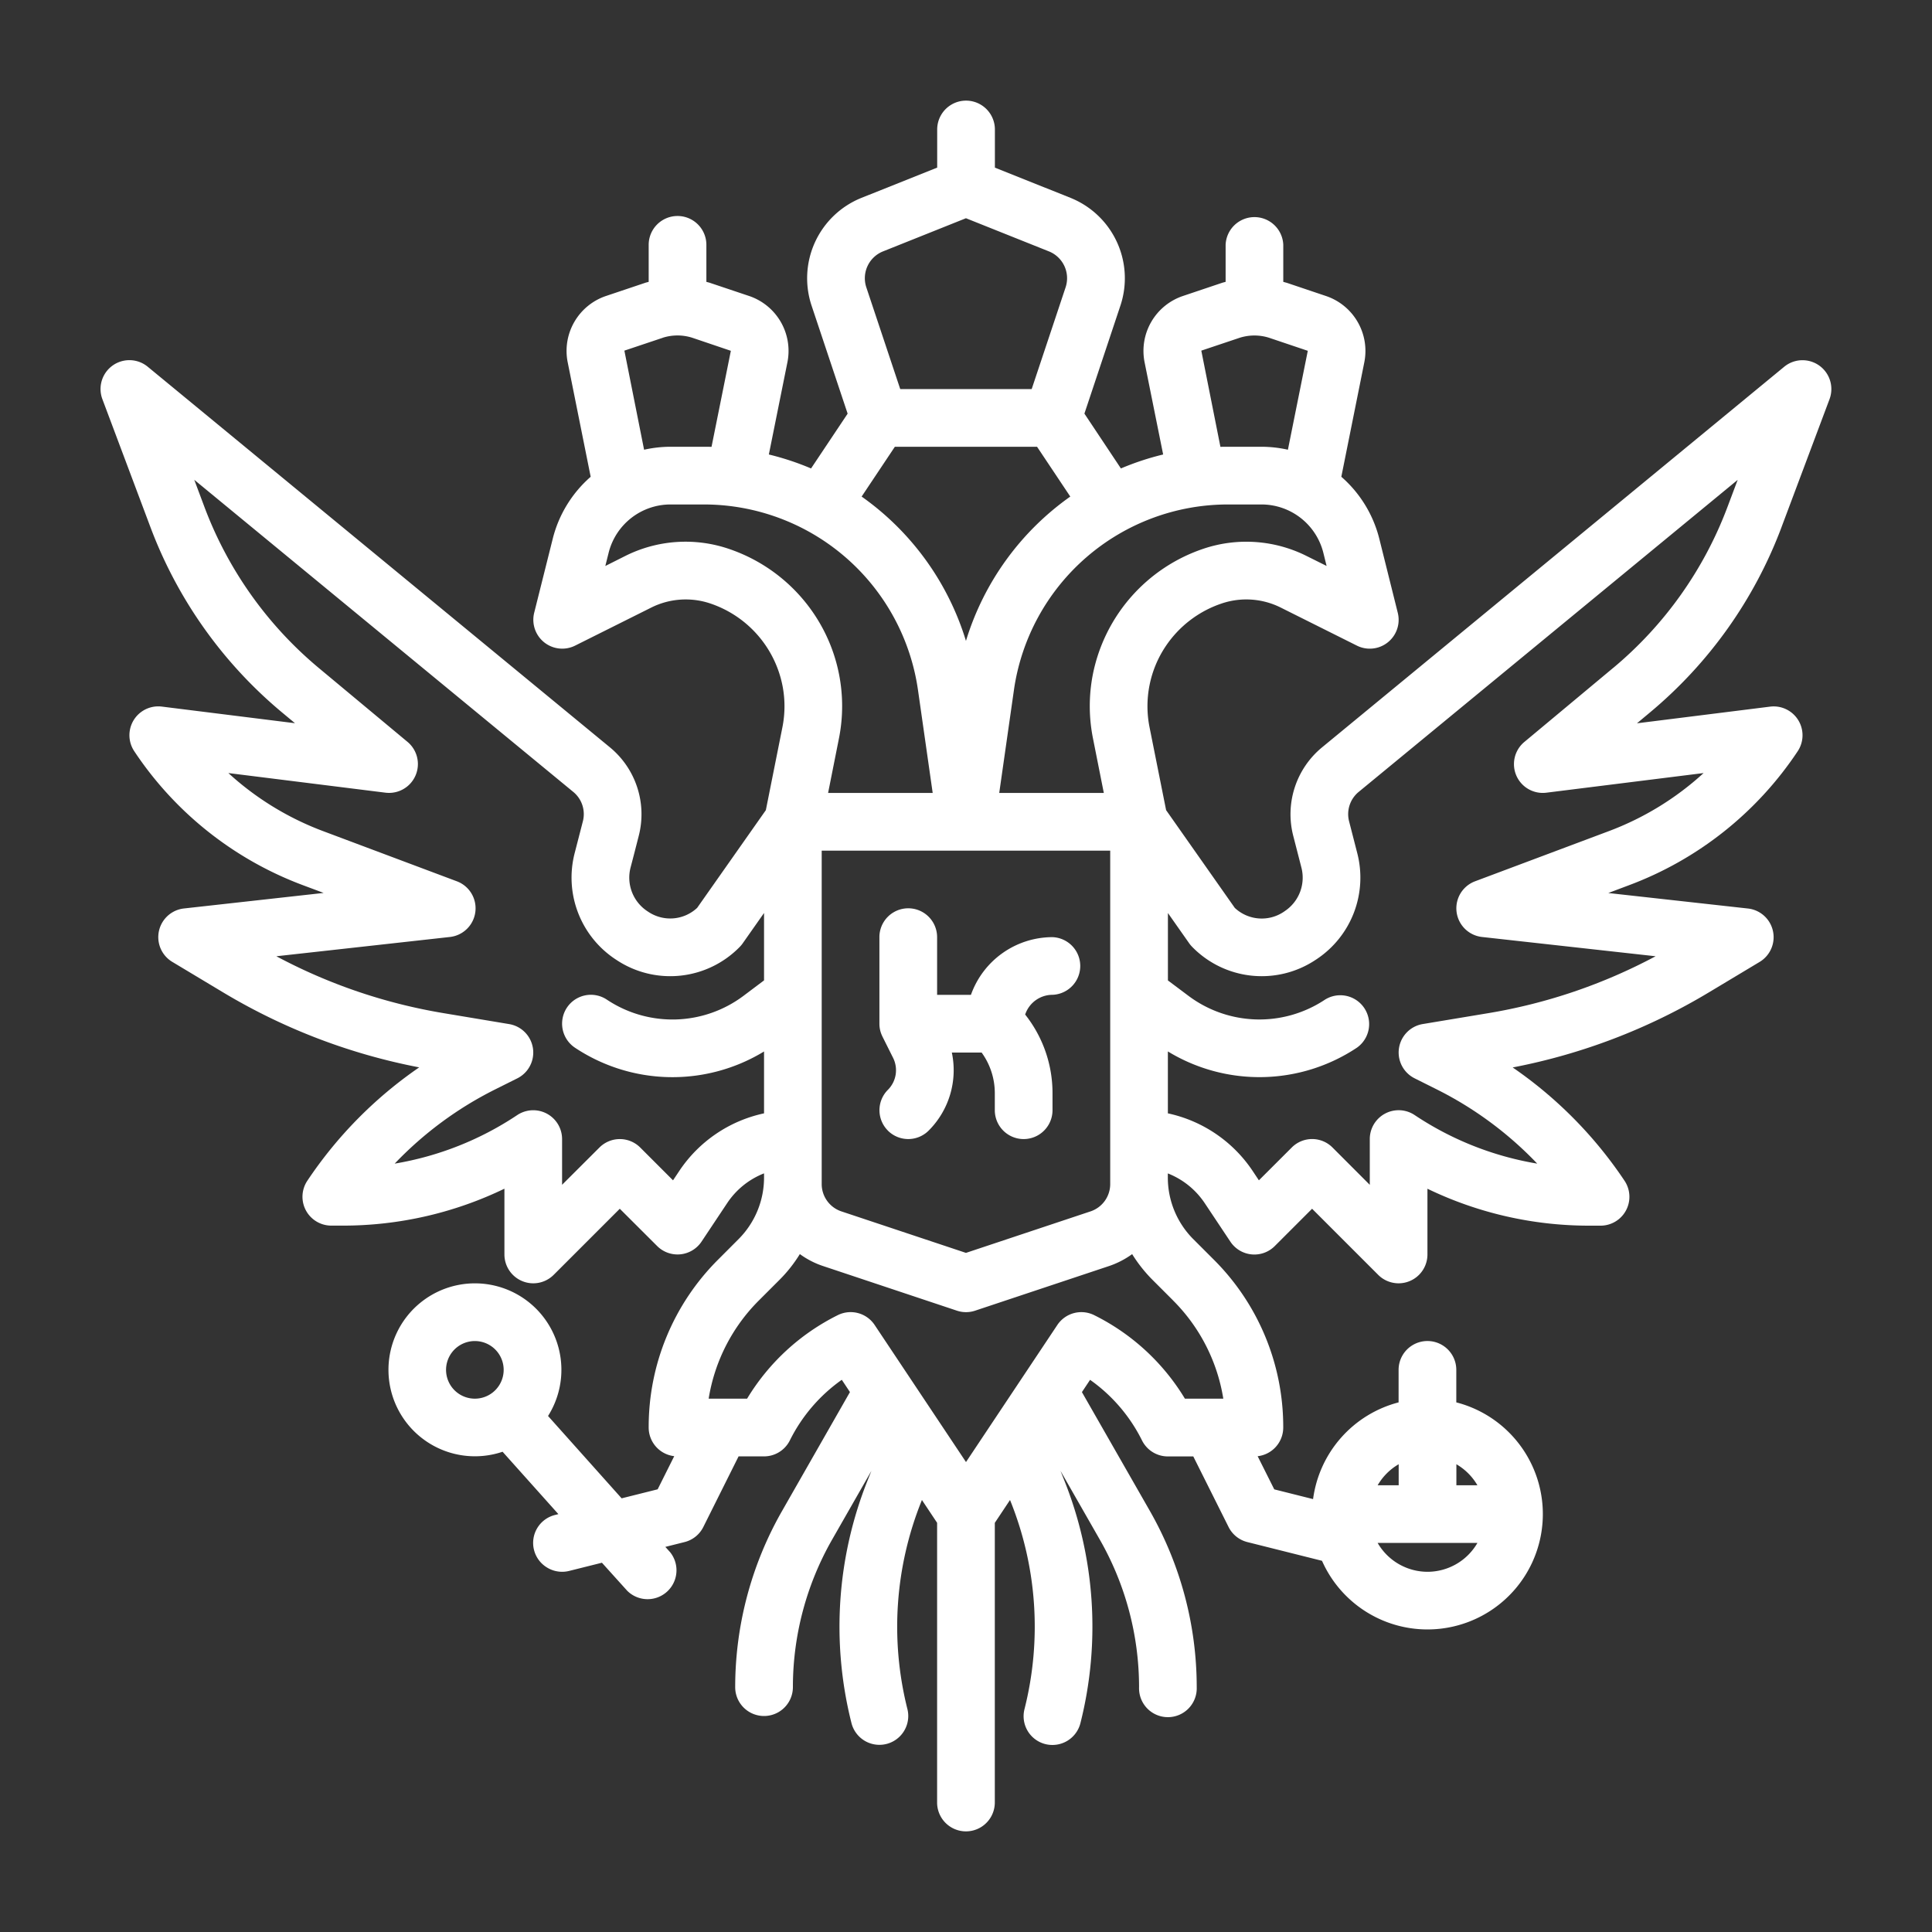 <svg width="45" height="45" fill="none" xmlns="http://www.w3.org/2000/svg"><rect width="100%" height="100%" fill="#333333" stroke="none"/><path d="M41.494 12.281l1.119-2.983a.672.672 0 00-1.056-.755L30.79 17.41a2.018 2.018 0 00-.67 2.05l.192.747a.936.936 0 01-.388 1.015l-.026.018a.918.918 0 01-1.137-.093l-1.6-2.277-.384-1.921a2.51 2.51 0 01.375-1.898 2.543 2.543 0 011.304-.995 1.795 1.795 0 011.38.098l1.769.884a.672.672 0 00.952-.764l-.43-1.724a2.827 2.827 0 00-.885-1.445l.536-2.67a1.35 1.35 0 00-.895-1.541l-.9-.303-.009-.003-.084-.023v-.862a.672.672 0 00-1.343 0v.862c-.028.008-.057.014-.084.023l-.009.003-.898.302a1.35 1.35 0 00-.897 1.542l.433 2.151c-.336.081-.665.19-.984.325l-.85-1.277.839-2.517a2.018 2.018 0 00-1.164-2.509l-1.76-.704v-.888a.672.672 0 00-1.344 0v.888l-1.762.704a2.018 2.018 0 00-1.164 2.51l.84 2.517-.852 1.276a6.34 6.34 0 00-.983-.325l.433-2.151a1.35 1.35 0 00-.896-1.542l-.9-.302-.008-.003c-.028-.009-.056-.015-.084-.023v-.862a.672.672 0 00-1.344 0v.862c-.028.008-.056.014-.084.023l-.008.003-.899.302a1.35 1.35 0 00-.896 1.542l.536 2.67c-.435.38-.744.884-.884 1.445l-.432 1.724a.673.673 0 00.953.764l1.769-.884a1.797 1.797 0 011.38-.098 2.539 2.539 0 011.68 1.906c.065.326.064.661-.002.986l-.384 1.922-1.6 2.276a.918.918 0 01-1.136.093l-.026-.017a.936.936 0 01-.389-1.015c.066-.25.133-.512.193-.748a2.018 2.018 0 00-.67-2.049L3.442 8.543a.672.672 0 00-1.057.755l1.12 2.983a10.347 10.347 0 003.057 4.307l.309.257-3.101-.387a.672.672 0 00-.643 1.039 8.134 8.134 0 003.935 3.123l.476.178-3.254.362a.672.672 0 00-.271 1.244l1.178.707c1.41.847 2.958 1.44 4.573 1.75a9.808 9.808 0 00-2.605 2.64.672.672 0 00.559 1.046h.265a8.643 8.643 0 003.766-.86v1.532a.672.672 0 001.147.475l1.54-1.54.87.868a.672.672 0 001.034-.102l.598-.898c.208-.313.508-.555.858-.692v.102a2.03 2.03 0 01-.59 1.426l-.476.477a5.5 5.5 0 00-1.621 3.915.672.672 0 00.595.667l-.386.772-.839.21-1.714-1.918a2.014 2.014 0 10-1.059.833l1.3 1.453-.076.019a.67.67 0 00-.183 1.228.672.672 0 00.509.076l.764-.191.59.654a.673.673 0 00.998-.9l-.111-.123.447-.112a.67.67 0 00.438-.352l.821-1.644h.593a.672.672 0 00.601-.372 3.805 3.805 0 011.21-1.412l.19.286-1.584 2.774a8.276 8.276 0 00-1.089 4.099.672.672 0 001.344 0 6.93 6.93 0 01.911-3.432l.918-1.606-.08.2a9.183 9.183 0 00-.385 5.673.67.67 0 101.303-.326 7.848 7.848 0 01.33-4.847l.008-.022.354.532v6.515a.672.672 0 101.344 0V35.47l.354-.532.009.021c.62 1.54.735 3.238.329 4.847a.67.67 0 00.488.818.673.673 0 00.815-.492 9.184 9.184 0 00-.385-5.672l-.08-.201.918 1.606a6.93 6.93 0 01.912 3.433.672.672 0 101.343 0c0-1.438-.376-2.85-1.088-4.1L25.2 32.425l.19-.286c.515.363.93.849 1.21 1.412a.672.672 0 00.601.372h.593l.822 1.644a.672.672 0 00.438.351l1.738.436a2.687 2.687 0 103.128-3.69v-.757a.672.672 0 00-1.344 0v.757a2.694 2.694 0 00-1.992 2.253l-.904-.227-.387-.772a.672.672 0 00.596-.667 5.499 5.499 0 00-1.621-3.915l-.477-.477a2.03 2.03 0 01-.59-1.427v-.101c.35.137.65.379.859.692l.598.898a.671.671 0 001.034.102l.869-.869 1.54 1.54a.672.672 0 001.147-.474v-1.532a8.645 8.645 0 003.767.86h.265a.672.672 0 00.559-1.045 9.81 9.81 0 00-2.606-2.64 14.005 14.005 0 004.574-1.751l1.178-.707a.672.672 0 00-.272-1.244L37.46 20.8l.476-.179a8.135 8.135 0 003.935-3.122.672.672 0 00-.643-1.04l-3.1.388.308-.257a10.345 10.345 0 003.058-4.308zm-30.52 20.291a.671.671 0 11.51-.145.67.67 0 01-.51.145zM33.25 36.61a1.344 1.344 0 01-1.162-.672h2.324a1.344 1.344 0 01-1.162.672zm1.162-2.015h-.49v-.49c.203.118.372.287.49.49zm-1.834-.49v.49h-.49c.118-.203.287-.373.49-.49zM19.14 19.813h6.719v7.765a.671.671 0 01-.46.638l-2.9.966-2.9-.966a.671.671 0 01-.46-.638v-7.765zm11.297-6.861a3.132 3.132 0 00-2.406-.171 3.89 3.89 0 00-2.575 2.92 3.844 3.844 0 00.004 1.51l.25 1.258h-2.436l.342-2.394a5.037 5.037 0 014.987-4.325h.777a1.486 1.486 0 011.443 1.125l.076.307-.462-.23zm-2.456-4.785l.895-.3c.223-.07.46-.07.683 0l.902.304-.463 2.304a2.83 2.83 0 00-.618-.069h-.777c-.06 0-.118 0-.177.002l-.445-2.24zm-7.415-2.311l1.933-.773 1.934.773a.673.673 0 01.387.836l-.79 2.37h-3.062l-.79-2.37a.673.673 0 01.388-.836zm.277 4.55h3.312l.774 1.16a6.4 6.4 0 00-2.43 3.362 6.401 6.401 0 00-2.43-3.362l.774-1.16zm-5.404-2.54c.222-.07.46-.07.683 0l.901.305-.45 2.237a6.985 6.985 0 00-.177-.002h-.778c-.207 0-.414.024-.616.069l-.459-2.308.896-.3zm1.528 4.915a3.132 3.132 0 00-2.406.17l-.462.232.077-.307a1.486 1.486 0 011.442-1.126h.778a5.038 5.038 0 014.986 4.325l.342 2.394h-2.436l.25-1.257a3.844 3.844 0 00-.574-2.906 3.89 3.89 0 00-1.997-1.525zM15.82 27.276l-.144.216-.764-.764a.672.672 0 00-.95 0l-.87.868v-1.065a.672.672 0 00-1.044-.559 7.309 7.309 0 01-2.855 1.131 8.46 8.46 0 012.335-1.726l.521-.26a.672.672 0 00-.19-1.264l-1.522-.254a12.663 12.663 0 01-3.9-1.326l4.043-.449a.672.672 0 00.161-1.297l-3.106-1.165a6.81 6.81 0 01-2.216-1.356l3.66.457a.672.672 0 00.513-1.183l-2.07-1.724a9 9 0 01-2.66-3.747l-.237-.633 8.83 7.271a.669.669 0 01.222.68l-.191.74a2.28 2.28 0 00.944 2.473l.026.017a2.262 2.262 0 002.879-.307.663.663 0 00.067-.082l.494-.703v1.57l-.48.361a2.757 2.757 0 01-3.179.089.67.67 0 00-1.032.428.673.673 0 00.287.69 4.101 4.101 0 004.404.088v1.441a3.174 3.174 0 00-1.976 1.344zm11.498 3.009a4.161 4.161 0 011.175 2.293h-.894a5.134 5.134 0 00-2.112-1.945.672.672 0 00-.86.229L22.5 34.054l-2.128-3.193a.672.672 0 00-.86-.228 5.135 5.135 0 00-2.111 1.945h-.895c.14-.87.55-1.672 1.175-2.293l.477-.477c.18-.18.338-.38.472-.598.166.121.35.216.545.28l3.113 1.038a.672.672 0 00.425 0l3.112-1.037c.195-.065.379-.16.545-.28.134.216.293.417.472.597l.477.477zm10.257-14.729l-2.068 1.724a.671.671 0 00.513 1.183l3.66-.457a6.81 6.81 0 01-2.216 1.356l-3.107 1.165a.672.672 0 00.162 1.297l4.043.449c-1.22.652-2.537 1.1-3.901 1.326l-1.522.253a.672.672 0 00-.19 1.264l.52.26a8.463 8.463 0 012.336 1.727 7.306 7.306 0 01-2.855-1.131.672.672 0 00-1.045.56v1.065l-.868-.869a.67.67 0 00-.95 0l-.765.764-.143-.215a3.175 3.175 0 00-1.977-1.345V24.49a4.1 4.1 0 004.404-.088.672.672 0 00-.745-1.118 2.756 2.756 0 01-3.178-.088l-.48-.36v-1.57l.494.703a.67.67 0 00.067.081 2.262 2.262 0 002.879.307l.026-.017a2.28 2.28 0 00.943-2.473l-.19-.74a.67.67 0 01.222-.68l8.83-7.27-.238.632a9 9 0 01-2.66 3.747z" fill="#fff"/><path d="M20.68 26.334a.672.672 0 00.95 0 1.988 1.988 0 00.54-1.818h.694c.2.276.308.609.307.95v.393a.672.672 0 001.344 0v-.393a2.942 2.942 0 00-.637-1.835.672.672 0 01.637-.46.672.672 0 000-1.343 2.019 2.019 0 00-1.9 1.344h-.788v-1.344a.672.672 0 10-1.344 0v2.016c0 .103.024.205.07.297l.001.003.247.494a.646.646 0 01-.12.746.672.672 0 000 .95z" fill="#fff"/></svg>